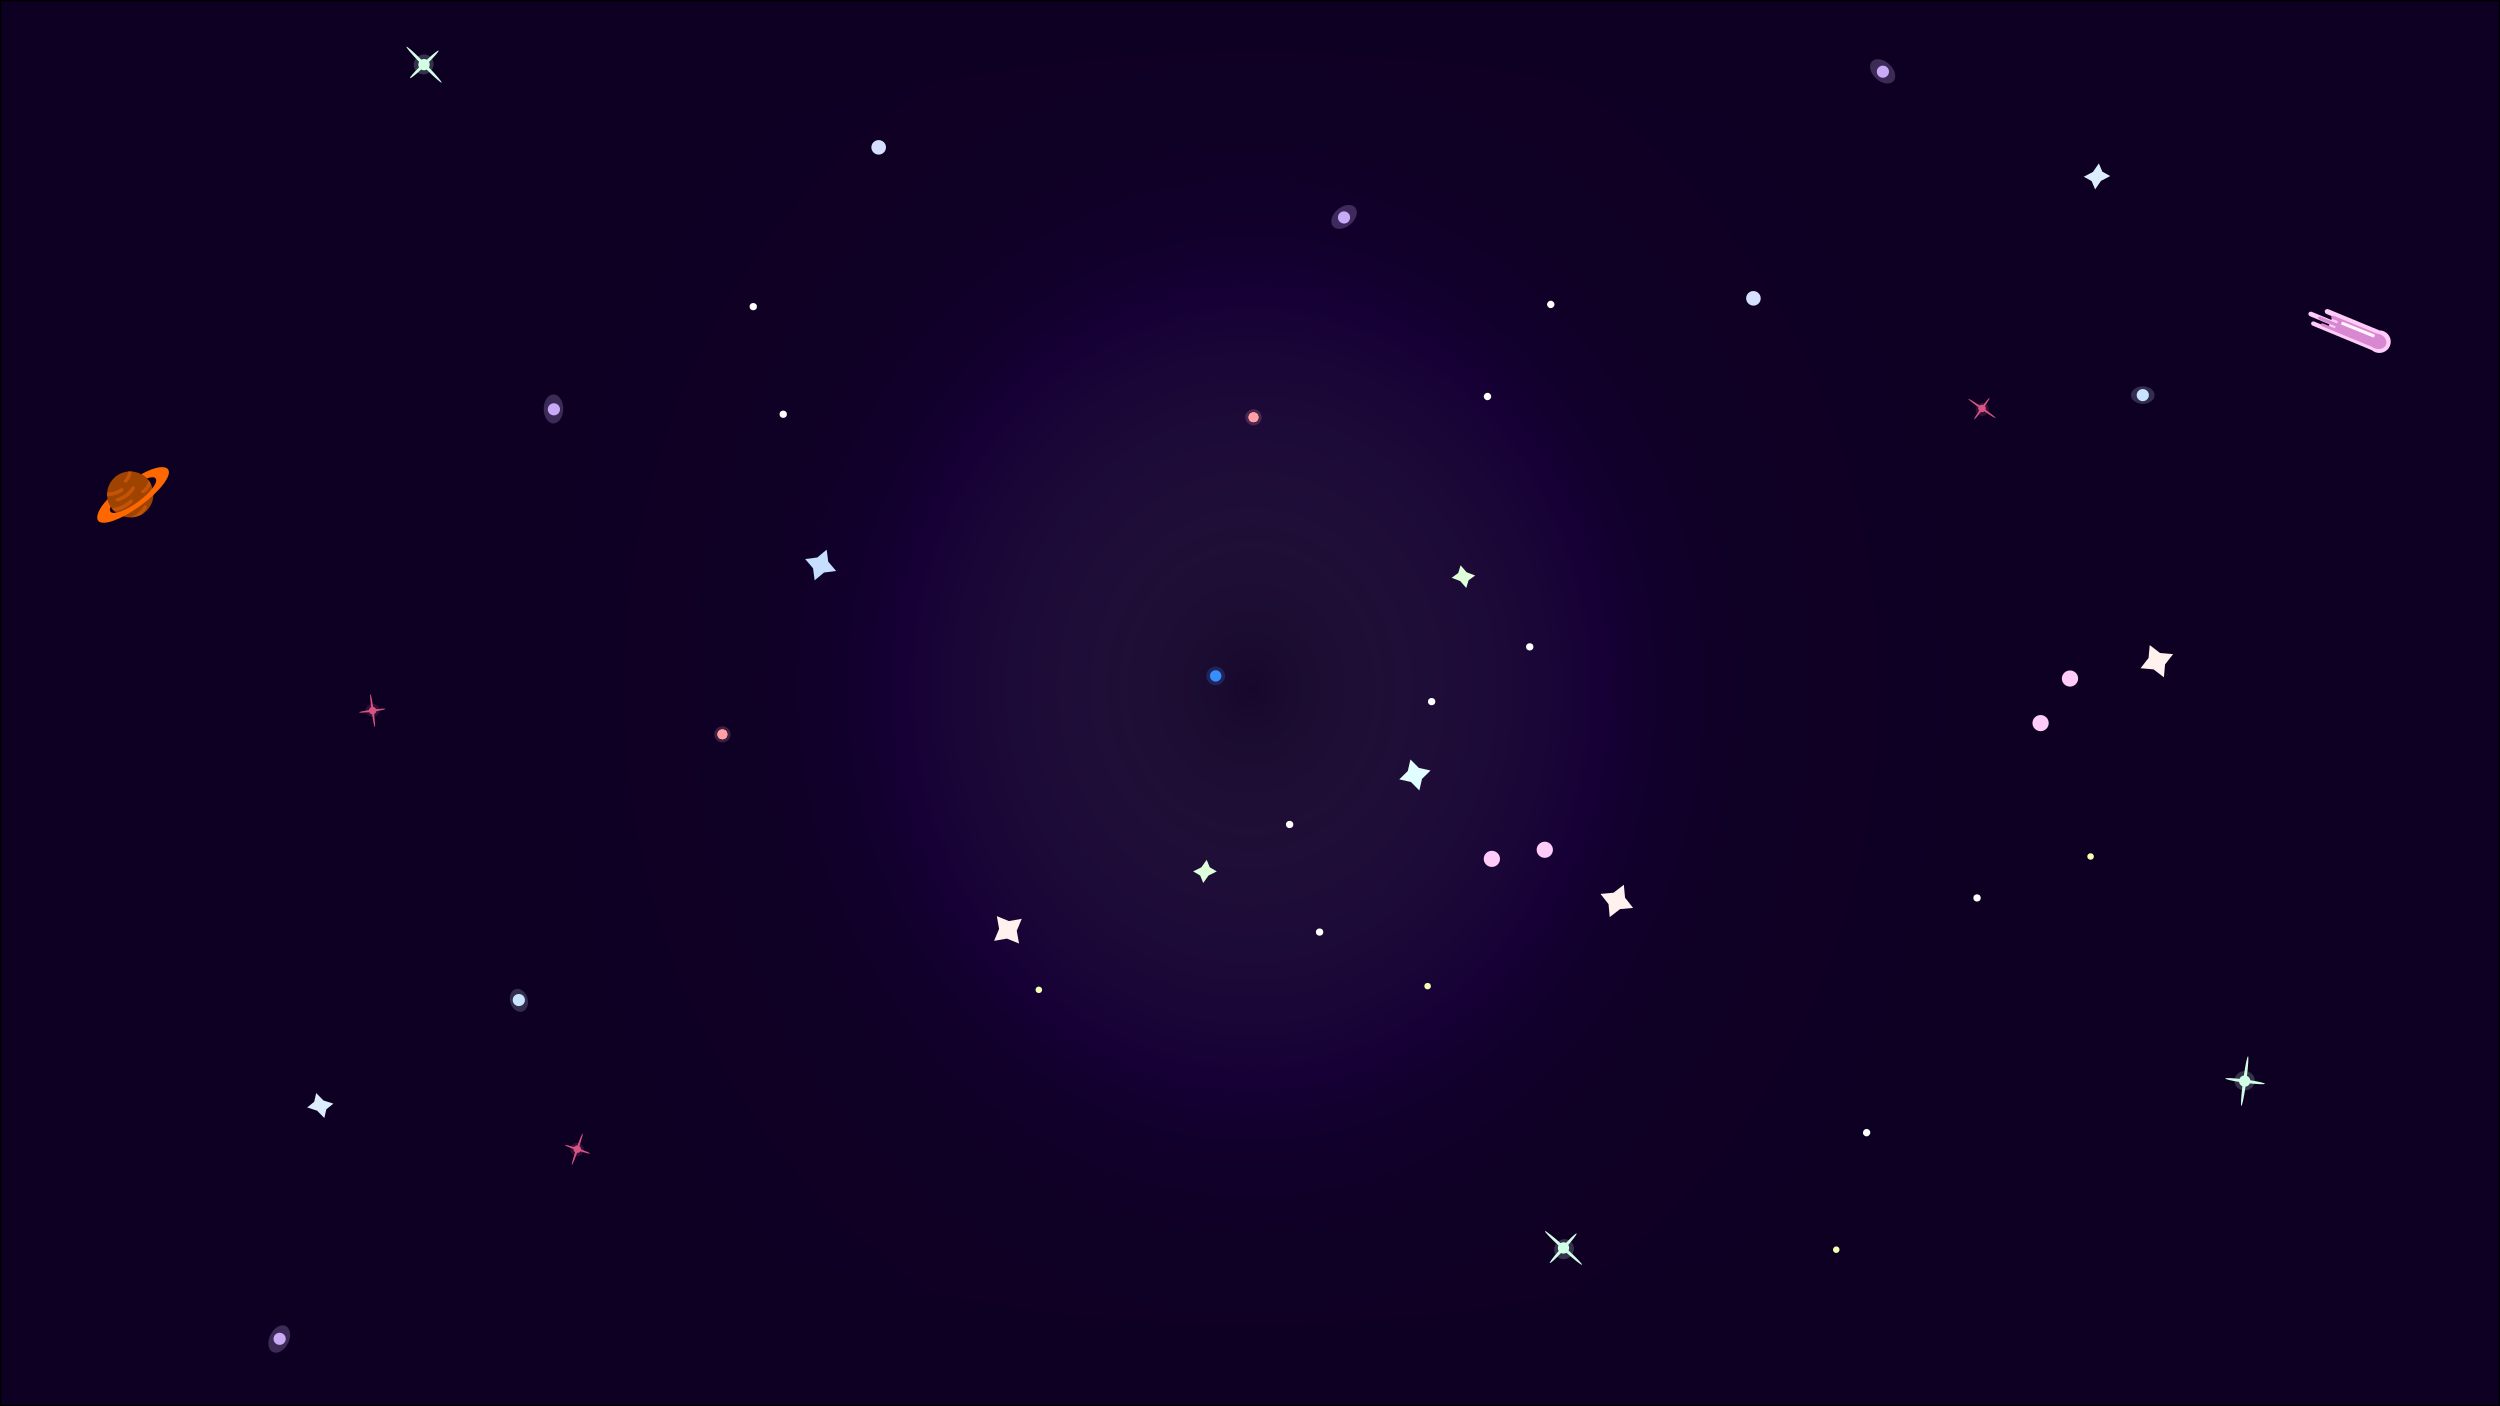 <?xml version="1.0" encoding="utf-8"?>
<!-- Generator: Adobe Illustrator 24.0.0, SVG Export Plug-In . SVG Version: 6.00 Build 0)  -->
<svg version="1.1" xmlns="http://www.w3.org/2000/svg" xmlns:xlink="http://www.w3.org/1999/xlink" x="0px" y="0px"
	 viewBox="0 0 1920 1080" style="enable-background:new 0 0 1920 1080;" xml:space="preserve">
<rect x="0" y="0" width="1920" height="1080" fill="#333333" stroke="none"/>
<style type="text/css">
	.st0{fill:#0E0023;}
	.st1{fill:url(#SVGID_1_);}
	.st2{opacity:0.2;fill:#FF9FA5;}
	.st3{opacity:0.25;fill:#C9AAF7;}
	.st4{opacity:0.2;fill:#C8E4FF;}
	.st5{opacity:0.2;fill:#388DFF;}
	.st6{fill:#388DFF;}
	.st7{fill:#D5DFFF;}
	.st8{fill:#FFCBF8;}
	.st9{fill:#FFFFFF;}
	.st10{fill:#F3FFB1;}
	.st11{fill:#C9AAF7;}
	.st12{fill:#FF9FA5;}
	.st13{fill:#C8E4FF;}
	.st14{fill:#C6DEFF;}
	.st15{fill:#DFFFDA;}
	.st16{fill:#E0FEFF;}
	.st17{fill:#DCEDFF;}
	.st18{fill:#FFF1ED;}
	.st19{opacity:0.2;fill:#D1FFE6;}
	.st20{fill:#D1FFE6;}
	.st21{opacity:0.2;fill:#D65483;}
	.st22{fill:#D65483;}
	.st23{fill:#D888D0;}
	.st24{fill:#FFF3FE;}
	.st25{fill:#9E4400;}
	.st26{fill:#FF6700;}
	.st27{fill:#C45306;}
</style>
<g id="Background">
	<g>
		<rect x="0.5" y="0.5" class="st0" width="1919" height="1079"/>
		<path d="M1919,1v1078H1V1H1919 M1920,0H0v1080h1920V0L1920,0z"/>
	</g>
</g>
<g id="Gradient">
	
		<radialGradient id="SVGID_1_" cx="982.664" cy="507.423" r="556.712" gradientTransform="matrix(1.15 0 0 1.288 -168.916 -124.964)" gradientUnits="userSpaceOnUse">
		<stop  offset="0" style="stop-color:#483660;stop-opacity:0.1"/>
		<stop  offset="0" style="stop-color:#45335D;stop-opacity:0.145"/>
		<stop  offset="0.273" style="stop-color:#230F40;stop-opacity:0.697"/>
		<stop  offset="0.423" style="stop-color:#160035;stop-opacity:0.999"/>
		<stop  offset="0.489" style="stop-color:#12002C;stop-opacity:0.999"/>
		<stop  offset="0.6" style="stop-color:#0F0025;stop-opacity:0.999"/>
		<stop  offset="0.909" style="stop-color:#0E0023"/>
	</radialGradient>
	<ellipse class="st1" cx="961.48" cy="528.48" rx="793.54" ry="488.64"/>
</g>
<g id="Stars">
	<ellipse class="st2" cx="962.69" cy="320.49" rx="6.25" ry="6.2"/>
	<ellipse class="st3" cx="425.07" cy="314.05" rx="7.5" ry="11.15"/>
	<ellipse class="st4" cx="1645.66" cy="303.44" rx="9.06" ry="6.74"/>
	<ellipse class="st5" cx="933.64" cy="519.09" rx="7.19" ry="7.13"/>
	<ellipse class="st6" cx="933.64" cy="519.09" rx="4.4" ry="4.37"/>
	<ellipse class="st7" cx="674.82" cy="113.16" rx="5.62" ry="5.58"/>
	<ellipse class="st8" cx="1186.39" cy="652.63" rx="6.25" ry="6.2"/>
	<ellipse class="st9" cx="1099.5" cy="538.84" rx="2.81" ry="2.79"/>
	<ellipse class="st10" cx="1096.41" cy="757.35" rx="2.5" ry="2.48"/>
	<ellipse class="st11" cx="425.38" cy="314.36" rx="4.69" ry="4.65"/>
	<ellipse class="st12" cx="962.69" cy="320.49" rx="3.75" ry="3.72"/>
	<ellipse class="st12" cx="962.69" cy="320.49" rx="3.75" ry="3.72"/>
	<ellipse class="st12" cx="962.69" cy="320.49" rx="3.75" ry="3.72"/>
	<ellipse class="st13" cx="1645.66" cy="303.44" rx="4.69" ry="4.65"/>
	<ellipse class="st9" cx="1174.83" cy="496.78" rx="2.81" ry="2.79"/>
	<polygon class="st14" points="636.09,431.37 642.14,438.5 632.83,439.71 625.64,445.71 624.43,436.47 618.38,429.34 627.69,428.13 
		634.88,422.13 	"/>
	<polygon class="st15" points="1126.33,439.47 1132.94,442 1127.87,445.65 1126.09,451.61 1121.48,446.27 1114.86,443.74 
		1119.93,440.09 1121.72,434.13 	"/>
	<polygon class="st16" points="1089.67,589.75 1098.65,591.76 1092.1,598.17 1090.07,607.07 1083.6,600.57 1074.63,598.56 
		1081.18,592.15 1083.21,583.25 	"/>
	<polygon class="st17" points="1607.4,132.03 1611.92,125.48 1614.58,131.84 1620.65,135.2 1613.57,138.9 1609.05,145.44 
		1606.38,139.08 1600.32,135.73 	"/>
	<polygon class="st18" points="774.83,707.39 784.72,705.64 780.86,714.84 782.62,724.65 773.35,720.83 763.46,722.57 
		767.31,713.37 765.55,703.57 	"/>
	<g>
		<ellipse class="st19" cx="1723.9" cy="830.02" rx="7.81" ry="7.44"/>
		<path class="st20" d="M1726.47,811.25c0.59,0.08,0.22,6.53-0.8,15.07c1.37,0.59,2.35,1.86,2.57,3.33c6.5,1,11.23,2.12,11.16,2.69
			c-0.08,0.57-4.94,0.42-11.48-0.31c-0.6,1.36-1.88,2.33-3.36,2.54c-1.27,8.52-2.63,14.83-3.21,14.75s-0.22-6.53,0.8-15.07
			c-1.38-0.59-2.35-1.87-2.56-3.35c-6.17-0.97-10.61-2.04-10.54-2.59c0.07-0.55,4.64-0.42,10.85,0.24c0.59-1.37,1.87-2.35,3.36-2.56
			C1724.53,817.48,1725.88,811.17,1726.47,811.25z"/>
	</g>
	<g>
		<ellipse class="st21" cx="286.17" cy="545.56" rx="5.19" ry="4.94"/>
		<path class="st22" d="M284.46,533.09c-0.39,0.05-0.15,4.34,0.53,10.02c-0.91,0.39-1.56,1.24-1.71,2.21
			c-4.32,0.67-7.47,1.41-7.41,1.79c0.05,0.38,3.28,0.28,7.63-0.2c0.4,0.9,1.25,1.55,2.23,1.69c0.85,5.66,1.75,9.86,2.14,9.81
			c0.39-0.05,0.15-4.34-0.53-10.02c0.91-0.4,1.56-1.24,1.7-2.22c4.1-0.65,7.05-1.35,7-1.72c-0.05-0.37-3.08-0.28-7.21,0.16
			c-0.4-0.91-1.24-1.56-2.23-1.7C285.75,537.23,284.85,533.03,284.46,533.09z"/>
	</g>
	<g>
		<g>
			<path class="st8" d="M1824.06,270.44c-0.9-0.36-1.71-0.86-2.41-1.46l-45.52-18.86c-0.98-0.4-1.47-1.42-1.11-2.28
				c0.18-0.43,0.55-0.74,0.98-0.89c0.43-0.15,0.95-0.14,1.43,0.06l10.59,4.38l0.98-2.33l-14.85-6.15c-0.53-0.22-0.92-0.61-1.14-1.06
				c-0.21-0.45-0.26-0.95-0.06-1.42c0.39-0.93,1.56-1.33,2.62-0.89l14.85,6.15l1.09-2.59l-4.7-1.94c-0.57-0.24-1-0.65-1.23-1.13
				c-0.23-0.48-0.27-1.03-0.07-1.53c0.42-1,1.69-1.43,2.82-0.96l39.09,16.19c1.08,0,2.17,0.21,3.23,0.64
				c4.47,1.81,6.63,6.87,4.8,11.31S1828.53,272.25,1824.06,270.44z"/>
			<path class="st23" d="M1823.51,267.4c-0.75-0.3-1.44-0.69-2.03-1.14l-37.96-15.65c-0.81-0.33-1.28-1.06-1.04-1.64
				c0.12-0.28,0.4-0.48,0.74-0.55c0.34-0.08,0.76-0.04,1.16,0.13l8.83,3.63l0.65-1.54l-12.38-5.1c-0.44-0.18-0.79-0.47-0.99-0.79
				c-0.2-0.32-0.26-0.67-0.13-0.98c0.26-0.62,1.19-0.82,2.06-0.46l12.38,5.1l0.73-1.72l-3.93-1.61c-0.47-0.2-0.84-0.51-1.07-0.85
				c-0.21-0.35-0.28-0.72-0.14-1.06c0.28-0.66,1.27-0.88,2.23-0.49l32.6,13.43c0.87,0.06,1.77,0.27,2.65,0.63
				c3.73,1.51,5.77,5.11,4.57,8.06C1831.24,267.74,1827.24,268.91,1823.51,267.4z"/>
		</g>
		<path class="st24" d="M1823.51,258.63l0.32-0.78c0.17-0.42-0.03-0.89-0.45-1.06l-23.94-9.66c-0.42-0.17-0.9,0.03-1.07,0.45
			l-0.32,0.78c-0.17,0.42,0.03,0.89,0.45,1.06l23.94,9.66C1822.86,259.25,1823.34,259.05,1823.51,258.63z"/>
	</g>
	<g>
		<g>
			<path class="st25" d="M109.3,364.66c1.22,0.74,2.32,1.6,3.29,2.56c0.01,0.01,0.02,0.02,0.03,0.03c0.49,0.48,0.94,0.99,1.36,1.51
				c0.77,0.96,1.42,1.99,1.97,3.07c0.5,0.99,0.9,2.03,1.2,3.09c0.49,1.71,0.72,3.49,0.67,5.27c-0.08,2.99-0.92,6-2.6,8.74
				c-1.6,2.6-3.77,4.64-6.25,6.07c-2.51,1.45-5.35,2.26-8.24,2.37c-2.01,0.08-4.05-0.17-6.02-0.79c-1.36-0.42-2.69-1.01-3.97-1.78
				c-0.51-0.31-1-0.64-1.46-0.99c-0.49-0.37-0.96-0.76-1.4-1.17c-0.74-0.68-1.41-1.42-2.02-2.2c-0.31-0.41-0.61-0.83-0.88-1.26
				c-1.14-1.78-1.94-3.75-2.38-5.79c-0.17-0.79-0.28-1.58-0.34-2.39c0,0,0-0.01,0-0.01c-0.07-0.92-0.06-1.84,0.02-2.76
				c0-0.01,0-0.02,0-0.02c0.22-2.64,1.06-5.27,2.54-7.69c3.06-4.97,8.19-7.91,13.62-8.39c0.9-0.08,1.8-0.09,2.71-0.03
				c2.64,0.16,5.27,0.91,7.71,2.3l0.01,0.01C109.03,364.49,109.17,364.57,109.3,364.66z"/>
			<g>
				<path class="st26" d="M99.09,374.65c-0.01,0-0.01,0.01-0.02,0.01C99.07,374.66,99.08,374.65,99.09,374.65L99.09,374.65z"/>
				<path class="st26" d="M85.01,389.15c0,0-2.06-3.43-2.37-5.79c-6.91,7.21-9.39,13.68-7.22,16.59c3.27,4.38,17.94-0.9,32.77-11.79
					c14.83-10.89,24.19-23.27,20.92-27.65c-2.43-3.25-10.22-2.07-20.61,3.67c0,0,2.56,1.55,4.35,3.28c3.68-1.28,5.68-1.31,6.71,0.07
					c2.11,2.83-3.93,10.82-13.5,17.84c-9.57,7.03-19.04,10.44-21.15,7.61C84.91,392.98,83.66,391.84,85.01,389.15z"/>
			</g>
			<path class="st27" d="M92.51,375.18c-5.21,3.52-10.22,3.04-10.22,3.04s-0.24,1.65-0.02,2.81c0,0,5.13,0.3,10.83-2.88
				C96.6,376.2,94.2,374.04,92.51,375.18z"/>
			<path class="st27" d="M101.57,373.82c-2.99,4.22-6.93,7.26-12.02,8.89c-1.08,0.48-0.92,1.34-0.29,1.95l0,0
				c0.34,0.43,1.18,0.5,1.97,0.28c4.81-1.51,8.8-4.49,12.02-8.89c0.44-0.7,0.42-1.77,0.29-1.95h0
				C102.84,373.24,102.02,373.18,101.57,373.82z"/>
			<path class="st27" d="M112.16,388.17c0.17,0.11,0.35,0.25,0.52,0.44c0.15,0.17,0.23,1.24-0.17,1.96
				c-1.07,1.65-2.24,3.13-3.54,4.42c-2.51,1.45-5.35,2.26-8.24,2.37c4.24-1.97,7.51-4.99,9.96-8.93
				C111.02,387.93,111.58,387.82,112.16,388.17z"/>
			<path class="st27" d="M101.24,383.6c0.25,0.15,0.49,0.42,0.68,0.79c0.1,0.2-0.09,1.26-0.66,1.86c-3.97,3.66-8.42,5.82-13.37,6.4
				c-0.74-0.68-1.41-1.42-2.02-2.2c0.15-0.13,0.37-0.23,0.65-0.29c5.3-0.63,9.77-2.85,13.52-6.42
				C100.4,383.4,100.83,383.35,101.24,383.6z"/>
		</g>
		<path class="st27" d="M113.99,368.76c0.77,0.96,1.42,1.99,1.97,3.07c-0.9,2.88-2.61,5.12-5.19,6.69
			c-0.27,0.15-0.58,0.24-0.89,0.27c-0.31,0.02-0.6-0.03-0.84-0.17c-0.79-0.38-1.32-1.03-0.65-1.58
			C111.56,375.05,113.36,372.25,113.99,368.76z"/>
		<path class="st27" d="M101.16,362.11c-0.15,3.09-1.3,5.73-3.47,7.91c-0.22,0.21-0.51,0.37-0.8,0.47
			c-0.29,0.09-0.59,0.11-0.85,0.03c-0.86-0.18-1.52-0.7-1.01-1.39c2.02-2.06,3.12-4.39,3.43-6.98
			C99.35,362.06,100.26,362.05,101.16,362.11z"/>
	</g>
	<ellipse class="st8" cx="1145.75" cy="659.62" rx="6.25" ry="6.2"/>
	<ellipse class="st9" cx="1013.45" cy="715.84" rx="2.81" ry="2.79"/>
	<ellipse class="st10" cx="797.82" cy="760.19" rx="2.5" ry="2.48"/>
	<ellipse class="st9" cx="990.44" cy="633.2" rx="2.81" ry="2.79"/>
	<polygon class="st15" points="922.67,666.08 926.73,660.32 929.09,666.08 934.49,669.23 928.15,672.38 924.09,678.14 
		921.73,672.38 916.33,669.22 	"/>
	<polygon class="st18" points="1235.35,694.39 1229.18,686.53 1239.18,685.61 1247.11,679.49 1248.03,689.41 1254.2,697.27 
		1244.2,698.19 1236.27,704.31 	"/>
	
		<ellipse transform="matrix(0.673 -0.74 0.74 0.673 432.221 1087.486)" class="st3" cx="1445.62" cy="55.08" rx="7.46" ry="11.2"/>
	<ellipse class="st11" cx="1446.06" cy="55.06" rx="4.69" ry="4.65"/>
	<g>
		
			<ellipse transform="matrix(0.752 -0.659 0.659 0.752 171.084 1081.616)" class="st21" cx="1522.06" cy="313.59" rx="5.17" ry="4.96"/>
		<path class="st22" d="M1511.68,306.33c-0.23,0.32,3.1,3.06,7.76,6.43c-0.33,0.93-0.15,1.98,0.47,2.74
			c-2.45,3.59-4.04,6.38-3.73,6.6c0.31,0.22,2.44-2.2,5.04-5.68c0.94,0.33,1.99,0.15,2.77-0.47c4.76,3.24,8.47,5.44,8.7,5.12
			c0.23-0.32-3.1-3.06-7.76-6.43c0.33-0.93,0.15-1.98-0.48-2.75c2.32-3.42,3.8-6.05,3.5-6.26s-2.31,2.05-4.79,5.35
			c-0.94-0.33-2-0.16-2.78,0.46C1515.63,308.22,1511.91,306.01,1511.68,306.33z"/>
	</g>
	<ellipse class="st9" cx="601.51" cy="318.14" rx="2.81" ry="2.79"/>
	<ellipse class="st9" cx="578.5" cy="235.5" rx="2.81" ry="2.79"/>
	
		<ellipse transform="matrix(0.957 -0.291 0.291 0.957 -206.294 149.224)" class="st4" cx="398.45" cy="768.04" rx="6.79" ry="8.99"/>
	<ellipse class="st13" cx="398.45" cy="768.04" rx="4.69" ry="4.65"/>
	<polygon class="st17" points="243.51,852.97 235.9,850.53 241.3,846.19 242.83,839.47 248.41,845.16 256.02,847.6 250.62,851.94 
		249.09,858.65 	"/>
	
		<ellipse transform="matrix(0.453 -0.891 0.891 0.453 -799.39 753.887)" class="st3" cx="214.9" cy="1028.63" rx="11.17" ry="7.49"/>
	<ellipse class="st11" cx="214.76" cy="1028.22" rx="4.69" ry="4.65"/>
	<g>
		
			<ellipse transform="matrix(0.38 -0.925 0.925 0.38 -541.691 957.341)" class="st21" cx="443.26" cy="882.73" rx="4.95" ry="5.18"/>
		<path class="st22" d="M439.18,894.66c0.37,0.13,2.08-3.82,4.03-9.2c0.99,0.05,1.95-0.42,2.52-1.23c4.17,1.31,7.32,2.03,7.44,1.68
			c0.12-0.36-2.82-1.7-6.92-3.19c0.05-0.98-0.42-1.94-1.24-2.5c1.79-5.44,2.87-9.6,2.49-9.72c-0.37-0.13-2.08,3.82-4.03,9.2
			c-1-0.05-1.96,0.42-2.52,1.24c-3.96-1.23-6.92-1.91-7.04-1.55s2.63,1.61,6.53,3.04c-0.06,0.99,0.41,1.95,1.23,2.51
			C439.89,890.37,438.81,894.53,439.18,894.66z"/>
	</g>
	<ellipse class="st8" cx="1589.75" cy="521.11" rx="6.25" ry="6.2"/>
	<ellipse class="st10" cx="1605.57" cy="657.79" rx="2.5" ry="2.48"/>
	<ellipse class="st8" cx="1567.17" cy="555.34" rx="6.25" ry="6.2"/>
	<ellipse class="st9" cx="1518.37" cy="689.62" rx="2.81" ry="2.79"/>
	<polygon class="st18" points="1653.94,514.09 1643.93,513.21 1650.08,505.33 1650.98,495.41 1658.92,501.51 1668.92,502.4 
		1662.77,510.27 1661.88,520.19 	"/>
	<g>
		
			<ellipse transform="matrix(0.696 -0.718 0.718 0.696 63.385 248.692)" class="st19" cx="325.42" cy="49.48" rx="7.77" ry="7.47"/>
		<path class="st20" d="M312.14,35.87c0.43-0.41,5.31,3.86,11.45,9.95c1.32-0.7,2.93-0.68,4.22,0.06c4.81-4.44,8.63-7.44,9.03-7.03
			c0.4,0.41-2.73,4.11-7.34,8.75c0.71,1.31,0.68,2.9-0.06,4.19c5.96,6.26,10.12,11.22,9.7,11.63s-5.31-3.86-11.45-9.95
			c-1.32,0.7-2.94,0.68-4.24-0.07c-4.59,4.21-8.18,7.01-8.57,6.61c-0.39-0.4,2.54-3.88,6.91-8.31c-0.72-1.31-0.7-2.91,0.05-4.2
			C315.88,41.24,311.71,36.28,312.14,35.87z"/>
	</g>
	<ellipse class="st2" cx="554.81" cy="563.98" rx="6.25" ry="6.2"/>
	<ellipse class="st12" cx="554.81" cy="563.98" rx="3.75" ry="3.72"/>
	<ellipse class="st12" cx="554.81" cy="563.98" rx="3.75" ry="3.72"/>
	<ellipse class="st12" cx="554.81" cy="563.98" rx="3.75" ry="3.72"/>
	<g>
		
			<ellipse transform="matrix(0.568 -0.823 0.823 0.568 -269.862 1403.32)" class="st19" cx="1200.99" cy="958.56" rx="7.81" ry="7.44"/>
		<path class="st20" d="M1214.99,971.33c-0.4,0.44-5.5-3.52-11.96-9.21c-1.27,0.79-2.86,0.88-4.2,0.22
			c-4.51,4.78-8.12,8.04-8.55,7.66c-0.42-0.38,2.46-4.3,6.77-9.27c-0.78-1.26-0.85-2.87-0.19-4.21
			c-6.29-5.88-10.72-10.58-10.32-11.02s5.5,3.52,11.96,9.21c1.27-0.8,2.87-0.88,4.21-0.21c4.3-4.53,7.7-7.58,8.11-7.21
			c0.41,0.38-2.28,4.06-6.36,8.8c0.79,1.27,0.87,2.87,0.2,4.22C1210.96,966.19,1215.39,970.89,1214.99,971.33z"/>
	</g>
	
		<ellipse transform="matrix(0.568 -0.823 0.823 0.568 -179.767 1575.501)" class="st10" cx="1409.95" cy="958.88" rx="2.5" ry="2.48"/>
	
		<ellipse transform="matrix(0.568 -0.823 0.823 0.568 -95.712 1555.819)" class="st9" cx="1433.24" cy="869.02" rx="2.81" ry="2.79"/>
	
		<ellipse transform="matrix(0.767 -0.642 0.642 0.767 133.545 701.259)" class="st3" cx="1032.1" cy="166.8" rx="11.15" ry="7.5"/>
	
		<ellipse transform="matrix(0.767 -0.642 0.642 0.767 166.639 917.587)" class="st7" cx="1346.44" cy="229.4" rx="5.58" ry="5.62"/>
	
		<ellipse transform="matrix(0.767 -0.642 0.642 0.767 133.255 701.337)" class="st11" cx="1032.07" cy="167.23" rx="4.65" ry="4.69"/>
	
		<ellipse transform="matrix(0.767 -0.642 0.642 0.767 70.685 804.073)" class="st9" cx="1142.2" cy="304.73" rx="2.79" ry="2.81"/>
	
		<ellipse transform="matrix(0.767 -0.642 0.642 0.767 127.379 818.789)" class="st9" cx="1190.81" cy="234.05" rx="2.79" ry="2.81"/>
</g>
</svg>
